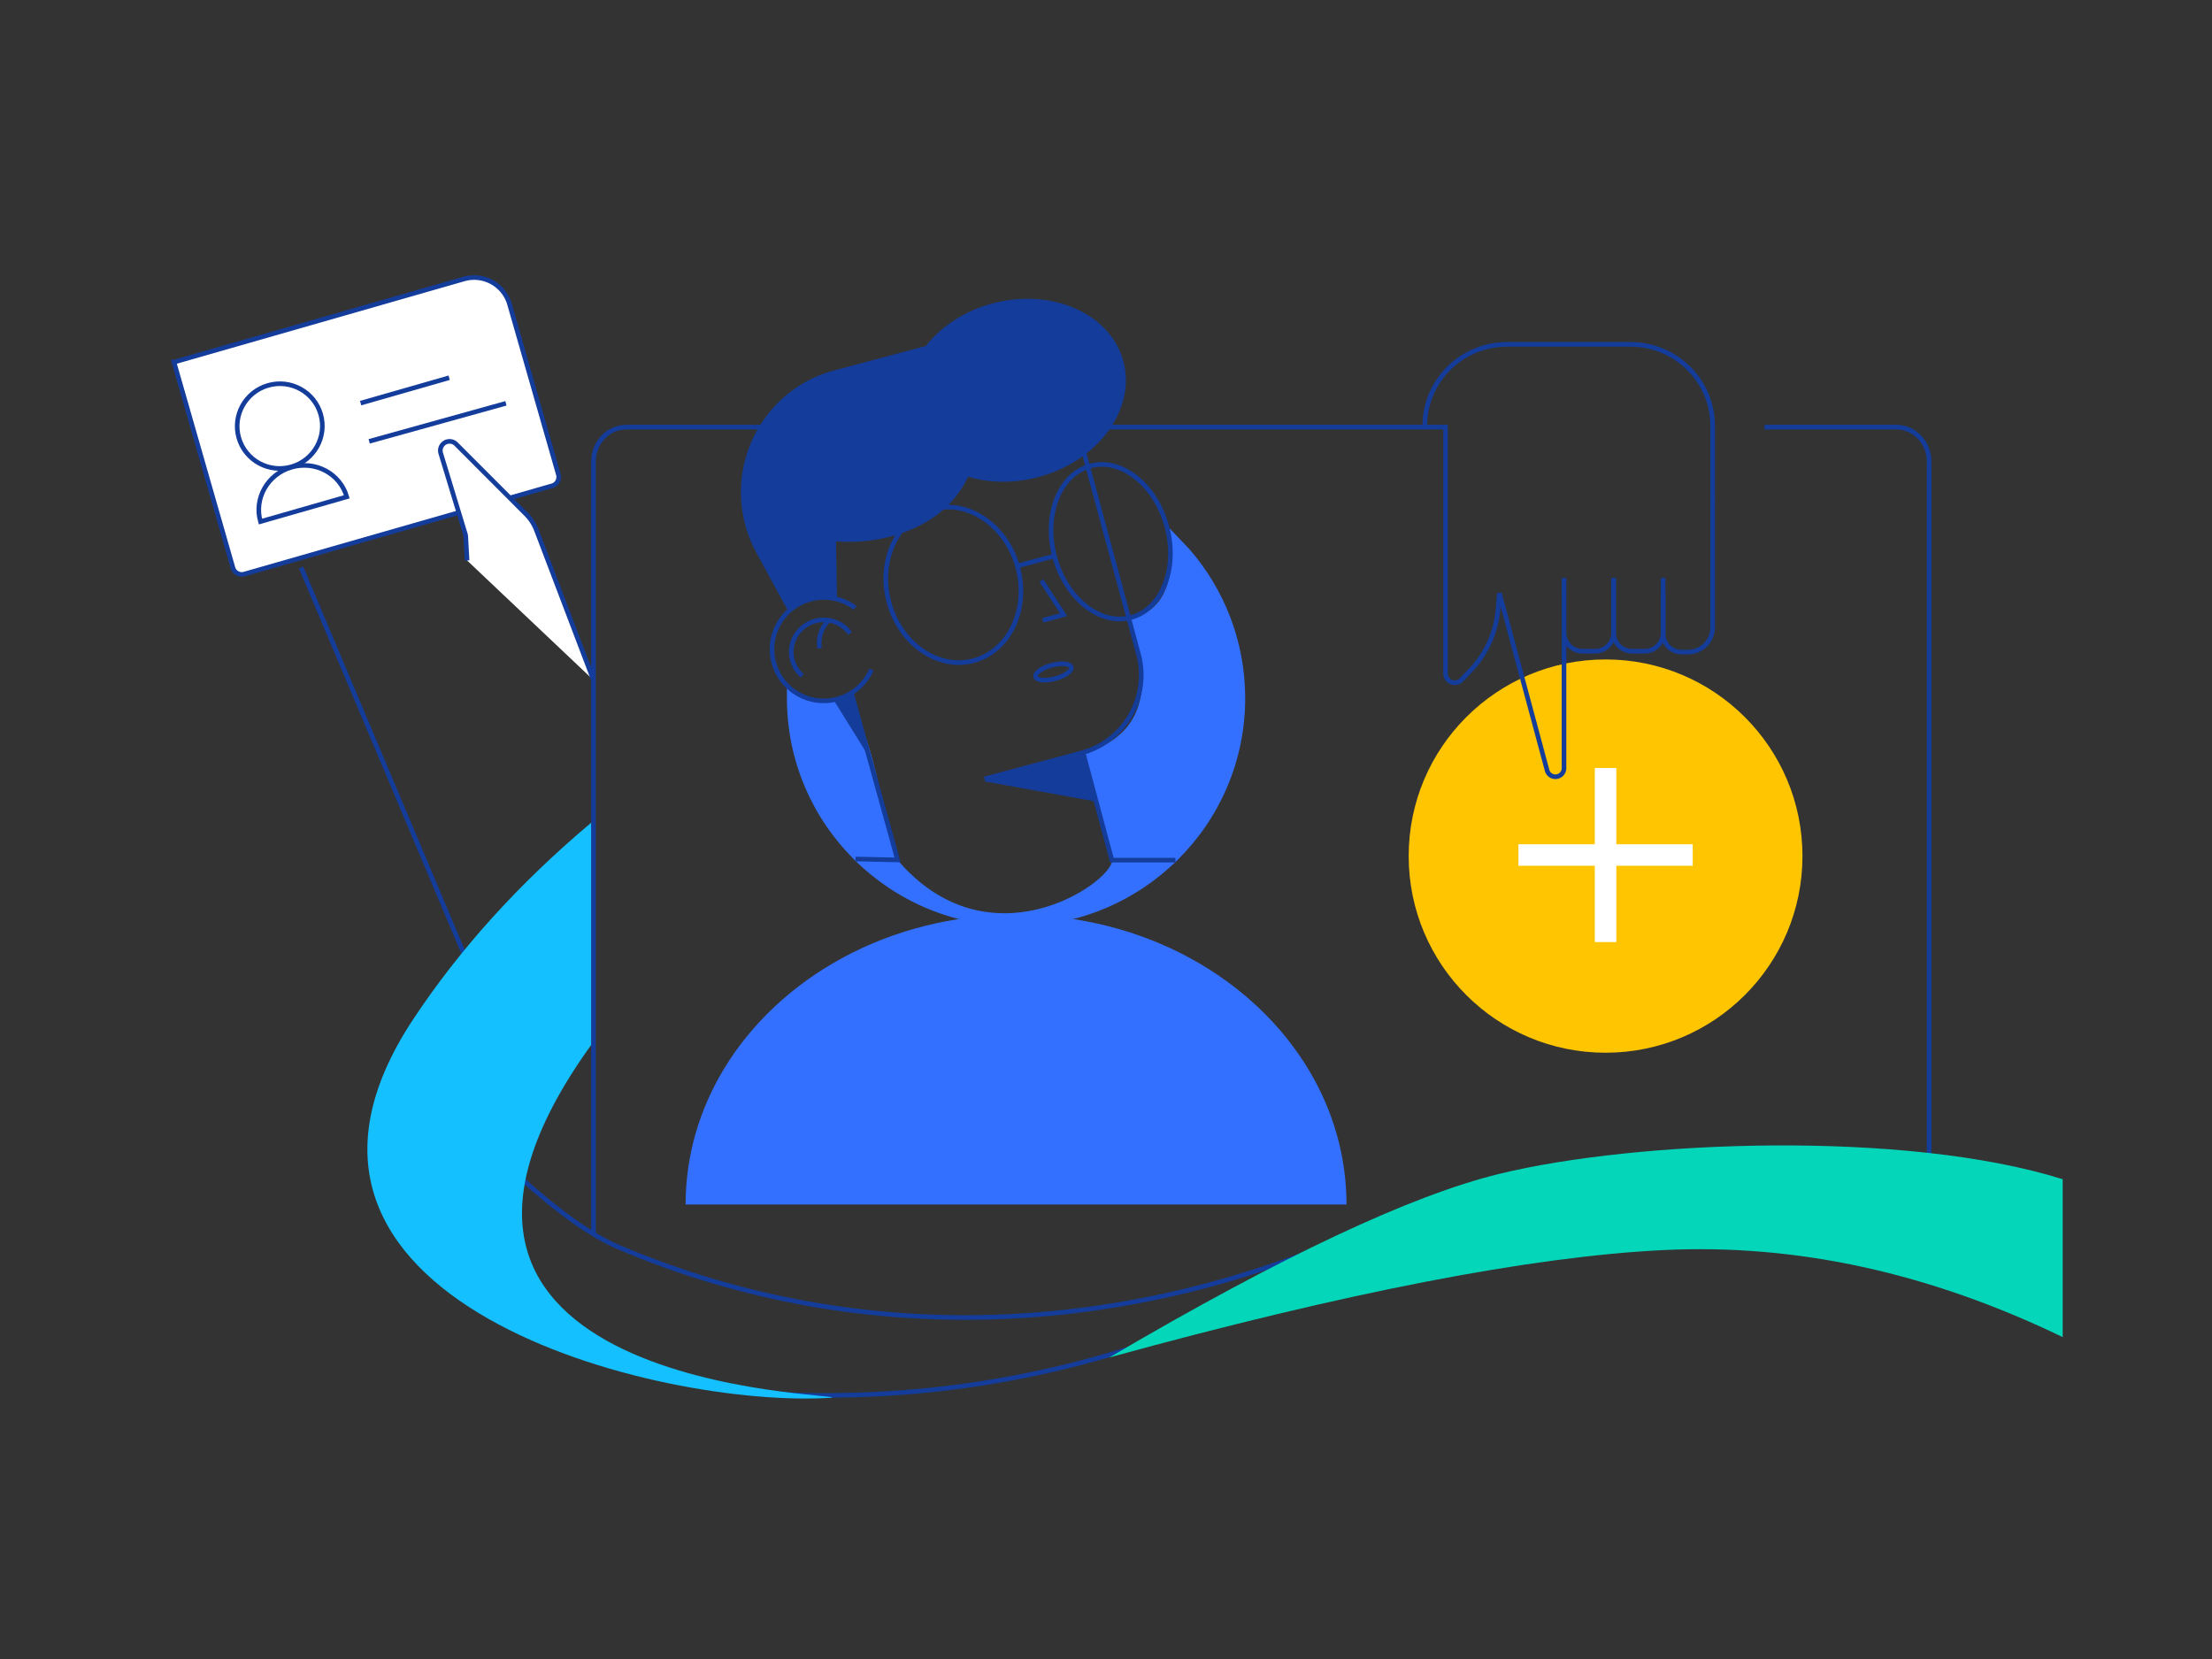<svg viewBox="0 0 400 300" fill="none" xmlns="http://www.w3.org/2000/svg"><rect x="0" y="0" width="400" height="300" fill="#333333" stroke="none"/><path d="m54.436 102.612 39.977 94.825M94.412 213.241c6.861 6.158 12.705 10.263 17.533 12.316 44.296 18.834 94.332 16.51 139.876-5.669 0 0-45.002 37.534-117.472 31.865" stroke="#143C9B" stroke-width=".833"/><path d="M319.079 77.242h23.867c3.26 0 5.902 2.793 5.902 6.238V226.55m-241.526-3.536V83.48c0-3.445 2.643-6.238 5.903-6.238h148.221" stroke="#143C9B" stroke-width=".833"/><path fill-rule="evenodd" clip-rule="evenodd" d="M142.301 124.127v2.139c0 22.769 18.551 41.226 41.434 41.226s41.434-18.457 41.434-41.226c0-10.321-3.812-19.757-10.112-26.988l-3.569-3.737c1.261 9.831-1.214 15.276-7.427 16.335 0 0 9.382 19.641-8.208 24.308-2.242.595 5.667 15.946 5.277 19.446-.479 4.282-22.408 19.191-38.894-.194-2.15-2.528-4.181-28.586-10.945-28.586-3.648 0-6.645-.908-8.99-2.723Z" fill="#3370FF"/><path d="M204.532 111.663c-5.601 1.501-11.787-3.417-13.815-10.986-2.028-7.568.87-14.92 6.472-16.421 5.602-1.501 11.787 3.417 13.815 10.986 2.028 7.568-.87 14.92-6.472 16.421ZM176.071 119.461c-6.434 1.724-13.294-3.014-15.322-10.582-2.028-7.568 1.544-15.1 7.978-16.825 6.434-1.724 13.294 3.014 15.322 10.582 2.028 7.568-1.544 15.101-7.978 16.825ZM188.318 104.986l4.024 6.179-3.767 1.009M190.361 100.625l-6.295 1.687M157.588 121.072a9.366 9.366 0 0 1-6.188 5.344c-4.999 1.339-10.135-1.616-11.471-6.602-1.336-4.986 1.634-10.114 6.633-11.454a9.364 9.364 0 0 1 8.076 1.568" stroke="#143C9B" stroke-width=".833"/><path d="M145.09 122.198a5.644 5.644 0 0 1-1.991-4.638c.181-3.165 2.93-5.607 6.14-5.455a5.777 5.777 0 0 1 4.459 2.429" stroke="#143C9B" stroke-width=".833"/><path d="M148.21 117.243a5.804 5.804 0 0 1 1.49-4.898M195.771 135.792l5.293 19.752 11.486-.001M154.006 125.472l8.303 30.028-7.605-.168" stroke="#143C9B" stroke-width=".833"/><path d="m178.045 140.855 17.519-4.694c7.78-2.085 12.396-10.082 10.312-17.861l-.009-.032-10.069-37.248" stroke="#143C9B" stroke-width=".833"/><path fill-rule="evenodd" clip-rule="evenodd" d="M179.411 54.893c-5.099 1.366-9.202 4.173-11.983 7.675l-16.231 4.327c-12.184 3.047-19.581 15.434-16.52 27.666a22.95 22.95 0 0 0 1.967 5.14l5.865 10.778c2.741-2.135 5.692-2.839 8.852-2.109l-.185-10.456c5.319.326 10.147-.53 14.485-2.568 4.337-2.038 7.474-5.084 9.412-9.14 3.834 1.147 8.275 1.25 12.743.052 10.784-2.89 17.644-12.254 15.324-20.915-2.321-8.661-12.945-13.34-23.729-10.45ZM154.002 125.184l-3.26 1.394 6.384 10.267M177.904 141.278l20.018 3.613-2.445-8.837-17.573 5.224Z" fill="#143C9B"/><path d="M190.819 122.715c-1.778.476-3.363.322-3.541-.344-.179-.666 1.117-1.592 2.895-2.068 1.777-.477 3.362-.323 3.541.343.178.666-1.118 1.592-2.895 2.069Z" stroke="#143C9B" stroke-width=".833"/><path fill-rule="evenodd" clip-rule="evenodd" d="M243.492 217.817c0-8.714-2.425-16.93-6.715-24.159-9.96-16.783-29.975-28.245-53.042-28.245-22.966 0-42.907 11.362-52.911 28.026-4.371 7.282-6.845 15.577-6.845 24.378h119.513Z" fill="#3370FF"/><path d="M290.339 190.367c19.663 0 35.604-15.921 35.604-35.559 0-19.639-15.941-35.56-35.604-35.56-19.664 0-35.605 15.921-35.605 35.56 0 19.638 15.941 35.559 35.605 35.559Z" fill="#FFC500"/><path d="M306.099 152.67H274.58v3.886h31.519v-3.886Z" fill="#fff"/><path fill-rule="evenodd" clip-rule="evenodd" d="M288.393 170.353v-31.479h3.891v31.479h-3.891Z" fill="#fff"/><path d="M282.824 107.232V138.9a1.558 1.558 0 0 1-3.063.405l-8.624-32.073M309.705 90.47v22.969a4.48 4.48 0 0 1-4.48 4.48h-1.146a3.334 3.334 0 0 1-3.334-3.333v-7.254M291.785 104.503v9.92a3.334 3.334 0 0 1-3.333 3.334h-2.293a3.334 3.334 0 0 1-3.334-3.334v-9.92" stroke="#143C9B" stroke-width=".833"/><path d="M300.746 104.503v9.92a3.334 3.334 0 0 1-3.333 3.334h-2.293a3.334 3.334 0 0 1-3.334-3.334v-9.92M261.4 76.826v44.967a1.667 1.667 0 0 0 2.87 1.153l1.61-1.681a18.29 18.29 0 0 0 5.017-11.132l.242-2.901" stroke="#143C9B" stroke-width=".833"/><path d="M257.652 77.006c0-8.138 6.659-14.736 14.873-14.736h22.308c8.214 0 14.872 6.598 14.872 14.736v13.961" stroke="#143C9B" stroke-width=".833"/><path fill-rule="evenodd" clip-rule="evenodd" d="M106.896 148.776c-12.993 10.926-23.711 22.761-32.156 35.507-33.84 51.073 44.659 70.548 75.683 68.468 2.706-.831-88.546-1.161-43.527-63.785v-40.19Z" fill="#14C0FF"/><path fill-rule="evenodd" clip-rule="evenodd" d="M200.602 245.474c31.049-18.252 54.582-29.326 70.598-33.222 24.767-6.026 73.328-7.951 101.801.99v28.553c-24.13-11.664-48.183-16.911-72.158-15.744-23.975 1.168-57.389 7.642-100.241 19.423Z" fill="#04D6BA"/><path fill-rule="evenodd" clip-rule="evenodd" d="M31.463 65.484 83.897 50.45a6.667 6.667 0 0 1 8.246 4.57l8.823 30.77a1.667 1.667 0 0 1-1.142 2.061l-55.64 15.955a1.667 1.667 0 0 1-2.06-1.143L31.462 65.484Z" fill="#fff" stroke="#143C9B" stroke-width=".833"/><path d="M52.703 84.412c4.09-1.172 6.46-5.419 5.294-9.484-1.166-4.065-5.426-6.41-9.516-5.237s-6.46 5.419-5.294 9.484c1.165 4.065 5.426 6.41 9.516 5.237Z" stroke="#143C9B" stroke-width=".833"/><path clip-rule="evenodd" d="M62.708 89.84c-1.203-4.195-5.673-6.594-9.984-5.358-4.311 1.237-6.83 5.64-5.628 9.835l15.612-4.477Z" stroke="#143C9B" stroke-width=".833"/><path d="m65.213 72.897 16.012-4.59M66.762 79.808l24.726-6.874" stroke="#143C9B" stroke-width=".833"/><path fill-rule="evenodd" clip-rule="evenodd" d="M107.322 122.991 97.006 95.884a8.335 8.335 0 0 0-1.892-2.924l-12.64-12.658a1.667 1.667 0 0 0-2.774 1.663l4.452 14.632c.039.128.062.26.07.393l.243 4.361" fill="#fff"/><path d="M107.322 122.991 97.006 95.884a8.335 8.335 0 0 0-1.892-2.924l-12.64-12.658a1.667 1.667 0 0 0-2.774 1.663l4.452 14.632c.039.128.062.26.07.393l.243 4.361" stroke="#143C9B" stroke-width=".833"/></svg>